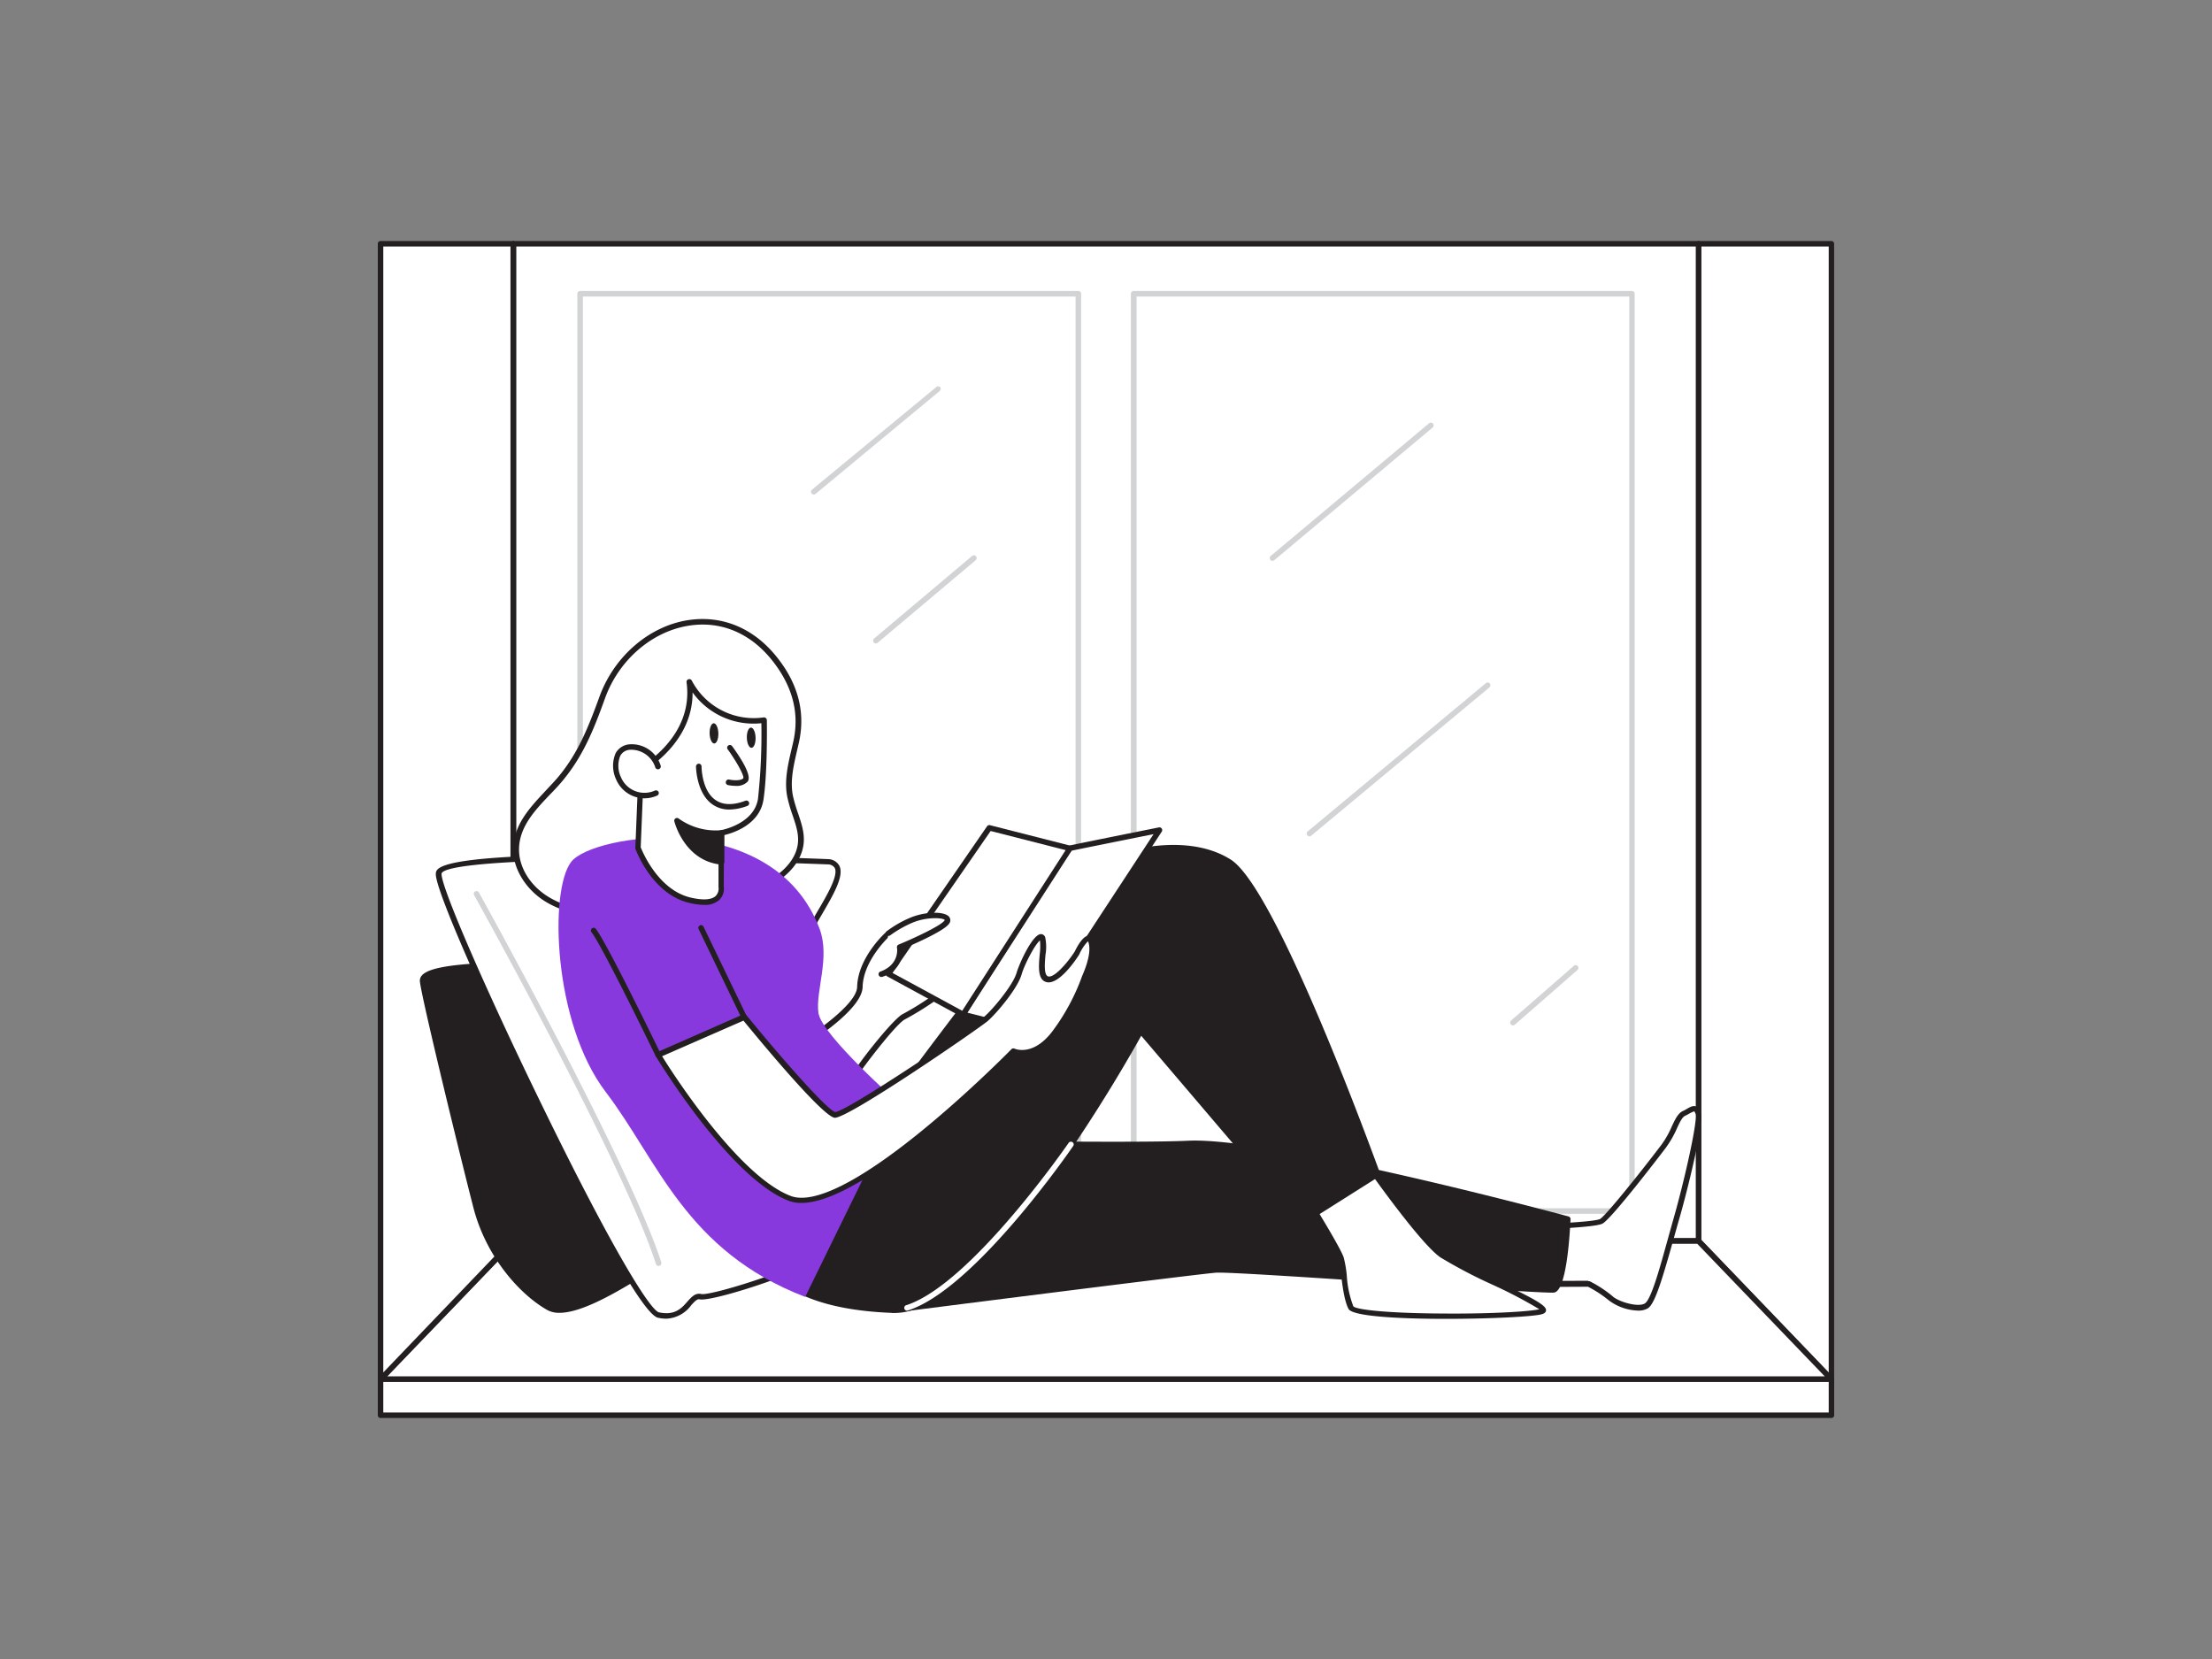 <svg xmlns="http://www.w3.org/2000/svg" viewBox="0 0 400 300"><rect x="0" y="0" width="400" height="300" fill="#808080" stroke="none"/><g id="_447_reading_a_book_flatline" data-name="#447_reading_a_book_flatline"><polygon points="307.14 44.08 307.14 224.39 331.18 249.41 331.18 44.08 307.14 44.08" fill="#fff"/><path d="M331.18,249.91a.51.51,0,0,1-.36-.15l-24-25a.52.52,0,0,1-.14-.35V44.08a.49.49,0,0,1,.49-.5h24a.5.5,0,0,1,.5.5V249.42a.5.5,0,0,1-.31.46A.58.58,0,0,1,331.18,249.91Zm-23.54-25.72,23.05,24V44.58H307.64Z" fill="#231f20"/><rect x="92.86" y="44.08" width="214.29" height="180.31" fill="#fff"/><path d="M307.14,224.89H92.86a.5.5,0,0,1-.5-.5V44.08a.5.5,0,0,1,.5-.5H307.14a.5.5,0,0,1,.5.5V224.39A.5.5,0,0,1,307.14,224.89Zm-213.79-1h213.3V44.58H93.35Z" fill="#231f20"/><path d="M195,219.5h-90.1a.51.51,0,0,1-.5-.5V53.12a.5.5,0,0,1,.5-.5H195a.5.5,0,0,1,.5.5V219A.51.51,0,0,1,195,219.5Zm-89.6-1h89.1V53.62h-89.1Z" fill="#d1d3d4"/><path d="M295.13,219.5H205a.51.51,0,0,1-.5-.5V53.12a.5.5,0,0,1,.5-.5h90.1a.5.5,0,0,1,.5.5V219A.51.51,0,0,1,295.13,219.5Zm-89.6-1h89.1V53.62h-89.1Z" fill="#d1d3d4"/><polygon points="331.18 249.41 68.82 249.41 92.86 224.39 307.14 224.39 331.18 249.41" fill="#fff"/><path d="M331.18,249.91H68.82a.51.51,0,0,1-.46-.3.49.49,0,0,1,.1-.54l24-25a.48.48,0,0,1,.36-.16H307.14a.48.48,0,0,1,.36.16l24,25a.49.49,0,0,1,.1.54A.51.51,0,0,1,331.18,249.91ZM70,248.92H330l-23.08-24H93.07Z" fill="#231f20"/><polygon points="68.82 44.08 68.82 249.41 92.86 224.39 92.86 44.08 68.82 44.08" fill="#fff"/><path d="M68.82,249.91a.58.58,0,0,1-.19,0,.5.5,0,0,1-.31-.46V44.08a.5.5,0,0,1,.5-.5h24a.49.49,0,0,1,.49.5V224.39a.52.52,0,0,1-.14.35l-24,25A.51.51,0,0,1,68.82,249.91Zm.49-205.33v203.6l23-24V44.58Z" fill="#231f20"/><path d="M93.31,174.29c-2.11.38-17.18.13-16.88,3.13s7.64,33,9.72,41.05,7.73,15,13.08,18,21.6-10.06,25.22-11S93.31,174.29,93.31,174.29Z" fill="#231f20"/><path d="M101.17,237.4a4.4,4.4,0,0,1-2.19-.5c-5-2.82-11-9.57-13.32-18.31-2.11-8.15-9.43-38.06-9.73-41.12a1.42,1.42,0,0,1,.36-1.08c1.47-1.7,7.6-2.11,13.74-2.38,1.47-.07,2.73-.13,3.2-.21a.5.5,0,0,1,.49.21c5.49,8,32.81,47.79,31.42,51.47a.83.83,0,0,1-.57.51c-1.07.26-3.51,1.79-6.34,3.55C112.78,232.94,105.63,237.4,101.17,237.4Zm-8.09-62.57c-.62.07-1.66.12-3,.17-4.09.19-11.71.53-13,2a.43.43,0,0,0-.13.33c.3,2.95,7.66,33.08,9.71,41,2.19,8.45,8,15,12.84,17.69,3.4,1.91,12.32-3.65,18.23-7.34a38.18,38.18,0,0,1,6.52-3.64C124.73,222.07,105.54,192.89,93.08,174.83Z" fill="#231f20"/><path d="M149.76,155.85S79.61,153,79.31,158s34.67,78.71,39.78,79.79,5.64-3.78,7.6-3.29,21.74-5.6,28-11-10.54-46.22-9.81-51.28S155.52,156.57,149.76,155.85Z" fill="#fff"/><path d="M120.48,238.46a6.81,6.81,0,0,1-1.49-.17c-3.45-.72-16.72-27.28-22.27-38.67-8.8-18.07-18.07-38.81-17.91-41.62.07-1.09.21-3.64,35.84-3.45,17.38.08,35,.8,35.13.81h0a2.36,2.36,0,0,1,2,1.2c.91,1.83-1.06,5.2-3.14,8.77-1.51,2.57-3.06,5.24-3.32,7-.25,1.65,1.68,7.93,3.91,15.19,4.47,14.57,10,32.7,5.72,36.39-6.3,5.4-26.27,11.6-28.42,11.05-.44-.1-.83.3-1.49,1A5.86,5.86,0,0,1,120.48,238.46Zm-8-83c-20.81,0-32.54,1.05-32.63,2.55-.14,2.25,7.86,20.71,17.81,41.14C110.21,225,117.53,237,119.19,237.32c2.86.6,4.08-.76,5.15-2,.74-.82,1.43-1.58,2.48-1.32,1.68.41,21.27-5.49,27.52-10.85,3.81-3.26-2.11-22.56-6-35.33-2.36-7.69-4.22-13.76-3.95-15.64s1.9-4.74,3.45-7.4c1.77-3,3.78-6.47,3.11-7.82a1.44,1.44,0,0,0-1.21-.65C135.28,155.76,122.75,155.5,112.44,155.5Z" fill="#231f20"/><path d="M277.46,221.84s10.7-.3,12.09-1,9.41-11.1,11.29-13.58,2.38-5.35,3.67-5.94,2.08-1.59,2.57,0-2.18,13-4,19.22-3.86,14.57-5.35,15.56-5.45-.3-6.54-1.39a22.12,22.12,0,0,0-4-2.58s-12.79.1-13-.19S277.46,221.84,277.46,221.84Z" fill="#fff"/><path d="M296.25,237a9.26,9.26,0,0,1-5.37-1.89,20.77,20.77,0,0,0-3.73-2.43c-12.93.1-13.09-.14-13.28-.42s-.33-.5,3.12-10.54a.48.48,0,0,1,.45-.34c4.1-.11,10.94-.47,11.88-.94s7.12-8.16,11.12-13.43a16.7,16.7,0,0,0,1.87-3.31c.63-1.33,1.13-2.39,2-2.79a5.7,5.7,0,0,0,.74-.4c.58-.33,1.12-.64,1.67-.43a1.67,1.67,0,0,1,.85,1.14c.6,1.92-2.55,14.56-4,19.51-.29,1-.59,2.09-.89,3.17-2,7.09-3.36,11.79-4.66,12.66A3.27,3.27,0,0,1,296.25,237Zm-9-5.31a.54.54,0,0,1,.22,0,22.08,22.08,0,0,1,4.09,2.67c1,1,4.7,2.13,5.91,1.32s2.92-7.3,4.26-12.1c.3-1.08.6-2.16.89-3.18,2.08-7.28,4.37-17.66,4-18.94-.14-.44-.26-.5-.26-.5s-.56.22-.81.37-.52.3-.82.44c-.54.24-1,1.2-1.5,2.31a18.71,18.71,0,0,1-2,3.48c-.4.53-9.81,12.89-11.47,13.72-1.35.67-9.89,1-12,1-1.07,3.13-2.62,7.8-3,9.21,1.71.13,8.26.14,12.41.11Z" fill="#231f20"/><path d="M161.56,236.91S216,230,219.88,229.67,279,233.53,281,233.23s2.53-12.78,2.53-12.78-53.47-14.4-68.63-13.67c-8.77.42-37.2,0-37.2,0Z" fill="#231f20"/><path d="M161.56,237.41a.49.49,0,0,1-.44-.73l16.11-30.14a.5.5,0,0,1,.45-.26c.28,0,28.51.41,37.16,0,15.07-.72,66.6,13.1,68.79,13.69a.49.49,0,0,1,.37.5c-.18,3.88-.84,12.93-2.95,13.26-.92.14-10.88-.52-27.06-1.59-15-1-32-2.13-34.07-2-3.8.29-57.75,7.17-58.3,7.24ZM178,207.28l-15.51,29c7.53-1,53.79-6.85,57.39-7.12,2.09-.16,18.42.92,34.21,2,12.76.85,25.95,1.73,26.84,1.6s1.75-5.65,2.08-11.91c-4.88-1.3-53.86-14.24-68.09-13.55C206.7,207.67,181.07,207.32,178,207.28Z" fill="#231f20"/><path d="M236.57,217.13s5.35,8.62,5.94,10.41.6,6.69,1.78,8.92,34.93,1.79,34.79.46-14.57-7.3-18.36-10S247,210,247,210Z" fill="#fff"/><path d="M261.48,238.49c-8.45,0-16.91-.45-17.62-1.79s-1.06-3.82-1.31-5.92a19.26,19.26,0,0,0-.51-3.09c-.46-1.36-4.06-7.33-5.9-10.3a.49.49,0,0,1,.14-.67l10.41-7.13a.5.5,0,0,1,.69.12c.1.14,9.95,14.23,13.63,16.83a88.1,88.1,0,0,0,9.19,4.82c7.17,3.48,9.27,4.62,9.37,5.5q.06.54-.72.78C277.4,238.09,269.45,238.49,261.48,238.49Zm-24.24-21.22c1.08,1.75,5.21,8.5,5.74,10.11a19.82,19.82,0,0,1,.56,3.28,18.54,18.54,0,0,0,1.19,5.57c.54.59,6.07,1.27,16.9,1.3,8.31.05,15-.37,16.73-.78a83.85,83.85,0,0,0-8.59-4.49,89,89,0,0,1-9.34-4.91c-3.5-2.47-11.9-14.27-13.58-16.66Z" fill="#231f20"/><path d="M139.85,230c.9.6,4.83,6.36,21.71,6.95s44.68-50.5,44.68-50.5l29.34,34.44,13.47-8.52s-18.43-51.22-26.75-56.48-22-1.39-28,2.47-34.78,43.4-34.78,43.4Z" fill="#231f20"/><path d="M161.85,237.42h-.31c-15.14-.53-20-5.17-21.59-6.69-.17-.16-.29-.28-.37-.34a.49.49,0,0,1-.22-.32.55.55,0,0,1,.08-.38l19.72-28.24c1.19-1.63,29-39.67,34.92-43.54,5.57-3.62,19.64-8.06,28.48-2.47,8.38,5.29,26.21,54.63,27,56.73a.5.5,0,0,1-.2.59l-13.48,8.52a.51.51,0,0,1-.65-.1l-28.86-33.88a286.29,286.29,0,0,1-15.69,24.89C178.68,228.93,169,237.42,161.85,237.42Zm-21.33-7.54.12.11c1.53,1.46,6.17,5.9,20.93,6.42h.29c16.41,0,43.67-49.74,43.95-50.25a.47.47,0,0,1,.38-.25.49.49,0,0,1,.44.17l29,34.1,12.77-8.07c-1.7-4.68-18.7-51-26.41-55.84-4.17-2.64-16.5-4.63-27.4,2.46-5.8,3.77-34.36,42.88-34.65,43.28Z" fill="#231f20"/><path d="M154.29,195c0-.59,7.33-10.25,9.16-11.15a56.12,56.12,0,0,0,5.11-3.12l-2.74-6.22s-2.17.87-1.72-1.06-3.43-4.63-3.43-4.63-5.06,4.5-5.18,9.68c-.1,4.17-11.31,10.85-11.31,10.85Z" fill="#fff"/><path d="M154.29,195.46a.54.54,0,0,1-.25-.06l-10.1-5.65a.5.5,0,0,1,0-.87c3-1.82,11-7.24,11.06-10.43.13-5.33,5.14-9.86,5.35-10a.51.51,0,0,1,.62,0c.42.29,4.13,2.95,3.62,5.15-.09.38,0,.55,0,.59s.68,0,1-.1a.5.5,0,0,1,.64.26l2.74,6.22a.5.5,0,0,1-.17.61,55.39,55.39,0,0,1-5.17,3.16c-1.65.81-8.52,9.86-8.89,10.78a.49.49,0,0,1-.24.35A.47.47,0,0,1,154.29,195.46Zm-9.12-6.17,8.92,5c1.42-2.47,7.52-10.12,9.15-10.91a52,52,0,0,0,4.69-2.86l-2.39-5.43a1.84,1.84,0,0,1-1.6-.21,1.51,1.51,0,0,1-.33-1.57c.25-1.08-1.53-2.85-2.9-3.88-1.05,1-4.63,4.86-4.72,9.05C155.9,182.29,147.83,187.64,145.17,189.29Z" fill="#231f20"/><path d="M140,119c-9.88-12.15-26.29-6-31.09,7.15-1.9,5.23-3.73,10-7.27,14.34-3.16,3.91-8.1,7.36-8.29,12.86-.13,3.84,2.43,7.39,5.73,9.35s7.22,2.58,11,2.79a61.25,61.25,0,0,0,25.11-3.9c3.26-1.24,7.07-3.22,8.79-6.46,2.11-3.95-.2-6.95-1.08-11-.72-3.35.37-6.77,1.09-10.12C145.21,128.47,143.54,123.39,140,119Z" fill="#fff"/><path d="M113.41,166.08c-1.11,0-2.23,0-3.34-.09-3.33-.19-7.61-.68-11.28-2.86s-6.1-6.08-6-9.8C93,149,95.86,146,98.66,143c.92-1,1.79-1.88,2.56-2.84,3.4-4.2,5.2-8.73,7.19-14.2,2.63-7.21,8.84-12.62,15.82-13.79,6.15-1,11.88,1.27,16.12,6.49h0c3.92,4.82,5.32,10,4.15,15.46-.12.55-.25,1.11-.38,1.66-.63,2.73-1.29,5.56-.71,8.24a28,28,0,0,0,.91,3.06c.9,2.67,1.75,5.2.12,8.26-1.44,2.7-4.48,4.95-9.05,6.69A62.18,62.18,0,0,1,113.41,166.08Zm13.65-53.14a16.23,16.23,0,0,0-2.67.23c-6.63,1.11-12.54,6.27-15,13.15-2,5.56-3.86,10.16-7.35,14.49-.8,1-1.73,2-2.62,2.9-2.67,2.81-5.43,5.71-5.56,9.66-.12,3.36,2,6.85,5.48,8.91s7.61,2.54,10.83,2.71A61.17,61.17,0,0,0,135,161.13c4.33-1.65,7.2-3.75,8.52-6.23,1.43-2.68.68-4.9-.19-7.47a27.46,27.46,0,0,1-.93-3.17c-.63-2.9.05-5.84.71-8.67.13-.55.26-1.1.38-1.65,1.1-5.13-.23-10-3.95-14.63h0C136.19,115.15,131.82,112.94,127.06,112.94Z" fill="#231f20"/><path d="M103.29,155.85c-4,5.16-3.27,29.13,6.24,41.61S124,226.2,145.6,234.52l17.09-34.88S148.57,187.16,148,183.19s2.17-10,.2-15.26C139.85,145.89,107.26,150.7,103.29,155.85Z" fill="#8839dd"/><path d="M130.44,150.61l-.05,9.69s.79,4-5.68,2.48-9.35-9.49-9.35-9.49l.58-14.16s10.12-5.42,8.68-15.83a13.26,13.26,0,0,0,13.56,6.92s.16,9.3-.61,14.31S130.44,150.61,130.44,150.61Z" fill="#fff"/><path d="M127.3,163.63a11.49,11.49,0,0,1-2.7-.37c-6.66-1.58-9.59-9.46-9.71-9.8a.58.58,0,0,1,0-.19l.58-14.16a.49.49,0,0,1,.27-.42c.09-.05,9.79-5.39,8.41-15.32a.5.5,0,0,1,.35-.54.49.49,0,0,1,.6.25,12.65,12.65,0,0,0,13,6.65.5.5,0,0,1,.39.12.51.51,0,0,1,.18.37c0,.38.15,9.39-.61,14.38-.7,4.6-5.65,6.08-7.13,6.42l-.05,9.28h0a2.83,2.83,0,0,1-.79,2.42A3.85,3.85,0,0,1,127.3,163.63Zm-11.44-10.42c.34.86,3.19,7.71,9,9.09,2.24.53,3.83.43,4.58-.3a1.94,1.94,0,0,0,.49-1.61l0-9.78a.51.51,0,0,1,.42-.49c.06,0,6-1.08,6.72-5.67a109.36,109.36,0,0,0,.61-13.67,13.58,13.58,0,0,1-12.44-5.57c.06,8.47-7.35,13.33-8.82,14.21Z" fill="#231f20"/><path d="M119,138.6a5,5,0,0,0-5.23-3.5c-2.81.44-2.77,3.62-1.89,5.67a5.13,5.13,0,0,0,6.79,2.65" fill="#fff"/><path d="M116.58,144.36a5.6,5.6,0,0,1-5.16-3.4,5.82,5.82,0,0,1-.09-4.77,3.14,3.14,0,0,1,2.37-1.58,5.47,5.47,0,0,1,5.78,3.87.49.49,0,1,1-1,.24,4.57,4.57,0,0,0-4.67-3.13,2.12,2.12,0,0,0-1.64,1.08,4.79,4.79,0,0,0,.13,3.9,4.61,4.61,0,0,0,6.13,2.39.51.51,0,0,1,.66.25.5.5,0,0,1-.26.66A5.68,5.68,0,0,1,116.58,144.36Z" fill="#231f20"/><path d="M132,135.23s3.58,4.92,2.81,5.83-3,.42-3,.42" fill="#fff"/><path d="M133.05,142.11a8,8,0,0,1-1.4-.14.5.5,0,0,1,.21-1c.65.14,2.13.26,2.56-.25.16-.46-1.16-2.91-2.83-5.22a.48.48,0,0,1,.11-.69.5.5,0,0,1,.69.11c1.74,2.39,3.64,5.45,2.79,6.44A2.74,2.74,0,0,1,133.05,142.11Z" fill="#231f20"/><ellipse cx="129.11" cy="132.62" rx="0.79" ry="1.83" transform="translate(-3.83 3.84) rotate(-1.68)" fill="#231f20"/><ellipse cx="135.84" cy="133.4" rx="0.79" ry="1.83" transform="translate(-3.85 4.04) rotate(-1.68)" fill="#231f20"/><path d="M130.44,150.61s-3.68.67-8.06-2.2c0,0,1.62,6.81,8,7.44Z" fill="#231f20"/><path d="M130.41,156.35h0c-6.7-.66-8.45-7.76-8.47-7.83a.48.48,0,0,1,.2-.52.5.5,0,0,1,.56,0,11.52,11.52,0,0,0,7.69,2.13.54.54,0,0,1,.41.11.5.5,0,0,1,.18.39l0,5.24a.48.48,0,0,1-.16.36A.51.51,0,0,1,130.41,156.35Zm-7.13-6.83c.74,1.83,2.61,5.11,6.64,5.77l0-4.12A12.61,12.61,0,0,1,123.28,149.52Z" fill="#231f20"/><path d="M126.41,138.6s0,9.83,8.63,6.66" fill="#fff"/><path d="M131.92,146.39a5.19,5.19,0,0,1-3.06-.91c-2.91-2-3-6.68-3-6.88a.51.51,0,0,1,.5-.5h0a.5.5,0,0,1,.5.5s0,4.33,2.52,6.06c1.33.93,3.16,1,5.44.13a.5.5,0,0,1,.34.94A9.61,9.61,0,0,1,131.92,146.39Z" fill="#231f20"/><path d="M185.88,186.41c-.44-.15-11.74-3-11.74-3s18.88-29.87,19.32-30,16.2-3.3,16.2-3.3Z" fill="#fff"/><path d="M185.88,186.91l-.16,0c-.34-.12-7.19-1.84-11.7-3a.5.5,0,0,1-.3-.75c19-30,19.37-30.15,19.58-30.23.46-.15,13.63-2.78,16.27-3.31a.5.5,0,0,1,.51.77L186.3,186.69A.52.52,0,0,1,185.88,186.91Zm-10.95-3.79c2.3.58,9,2.27,10.73,2.72l22.94-35c-5.9,1.18-13.77,2.77-14.87,3C192.6,155.3,182.1,171.78,174.93,183.12Z" fill="#231f20"/><polygon points="174.14 183.44 160.67 176.12 178.9 149.7 193.46 153.42 174.14 183.44" fill="#fff"/><path d="M174.14,183.94a.53.53,0,0,1-.24-.06l-13.47-7.32a.49.49,0,0,1-.24-.32.47.47,0,0,1,.07-.4l18.23-26.42a.49.49,0,0,1,.53-.2l14.56,3.71a.5.5,0,0,1,.35.3.54.54,0,0,1-.05.46l-19.32,30A.51.51,0,0,1,174.14,183.94Zm-12.74-8L174,182.78l18.7-29.05-13.56-3.46Z" fill="#231f20"/><path d="M119,190.72s13.32,22,23.83,26S183.26,190,183.26,190s3.66,1.68,7.43-3.27a38.35,38.35,0,0,0,5.43-10.06s1.95-4,1.21-6.41c-.63-2.09-2.62,2-2.62,2s-3.35,5.21-5.34,4.72-.29-5.8-.89-7.36-3.54,4-4.23,6.37-4.36,6.74-5.95,8.12S153,201.72,151,201.57s-16.41-17.68-16.41-17.68Z" fill="#fff"/><path d="M144.91,217.53a6.31,6.31,0,0,1-2.26-.38c-10.54-4-23.53-25.26-24.08-26.17a.49.49,0,0,1,0-.41.5.5,0,0,1,.27-.3l15.54-6.84a.51.51,0,0,1,.59.14c6.9,8.45,14.8,17.31,16.06,17.51,2,0,24.92-15.47,27-17.27,1.61-1.41,5.16-5.7,5.8-7.89.48-1.67,2.87-6.94,4.37-7a.8.8,0,0,1,.81.6,8.34,8.34,0,0,1,.05,3.1c-.14,1.58-.33,3.74.5,3.95,1.11.26,3.48-2.47,4.79-4.51.51-1.06,1.57-2.94,2.59-2.86.3,0,.7.21.92.94.79,2.61-1.15,6.61-1.24,6.78a37.8,37.8,0,0,1-5.48,10.14c-3.34,4.4-6.64,3.87-7.69,3.55C180.6,193.43,156.49,217.53,144.91,217.53ZM119.73,191c2,3.24,13.91,21.73,23.27,25.27,4.12,1.55,12.3-2.51,23.66-11.76,8.67-7.06,16.16-14.7,16.24-14.78a.49.49,0,0,1,.56-.1c.14.06,3.37,1.43,6.83-3.12a38.33,38.33,0,0,0,5.36-9.92c0-.1,1.87-3.87,1.2-6.11a.57.57,0,0,0-.12-.26,8.07,8.07,0,0,0-1.57,2.38c-.62,1-3.69,5.53-5.91,5-1.65-.41-1.43-2.85-1.24-5a11.09,11.09,0,0,0,.05-2.54c-.82.62-2.74,4.15-3.34,6.2-.72,2.48-4.41,6.88-6.09,8.36-1.31,1.15-25,17.51-27.67,17.51h0c-2.09-.15-12.87-13.11-16.52-17.57Z" fill="#231f20"/><path d="M134.54,184.38a.5.5,0,0,1-.45-.28L126.33,168a.49.49,0,0,1,.89-.43l7.77,16.1a.49.49,0,0,1-.23.66A.44.44,0,0,1,134.54,184.38Z" fill="#231f20"/><path d="M119,191.22a.5.5,0,0,1-.45-.28c-.09-.2-9.66-19.92-11.59-22.36a.5.5,0,0,1,.08-.7.49.49,0,0,1,.7.08c2,2.53,11.31,21.73,11.71,22.55a.5.5,0,0,1-.23.66A.44.44,0,0,1,119,191.22Z" fill="#231f20"/><path d="M164.1,237a.5.5,0,0,1-.15-1c11.66-3.81,29.12-29.08,29.3-29.34a.5.5,0,0,1,.69-.12.49.49,0,0,1,.13.69c-.72,1.05-17.83,25.8-29.81,29.72Z" fill="#fff"/><path d="M160.67,168.78a20,20,0,0,1,4-2.28c3.27-1.44,7.63-1.09,6.54.32s-8.48,4.48-8.48,4.48.64,3.37-3.22,4.86" fill="#fff"/><path d="M159.47,176.66a.5.5,0,0,1-.18-1c3.41-1.31,2.94-4.18,2.91-4.3a.51.51,0,0,1,.3-.55c2.92-1.21,7.53-3.37,8.27-4.32a.4.4,0,0,0,.07-.12c-.28-.42-3.29-.64-6,.55a21.05,21.05,0,0,0-3.81,2.18.51.51,0,0,1-.7,0,.49.49,0,0,1,0-.69,19.75,19.75,0,0,1,4.11-2.39c2.71-1.19,6.35-1.3,7.2-.22a1,1,0,0,1-.07,1.3c-1,1.35-6.76,3.83-8.34,4.5a5,5,0,0,1-3.57,5A.58.58,0,0,1,159.47,176.66Z" fill="#231f20"/><path d="M119.09,228.92a.51.51,0,0,1-.48-.35C113,210.92,86,162.32,85.71,161.83a.5.5,0,0,1,.87-.48c.28.49,27.33,49.18,33,66.92a.5.5,0,0,1-.33.62A.4.4,0,0,1,119.09,228.92Z" fill="#d1d3d4"/><rect x="68.82" y="249.42" width="262.37" height="6.51" fill="#fff"/><path d="M331.18,256.42H68.82a.5.5,0,0,1-.5-.5v-6.5a.5.5,0,0,1,.5-.5H331.18a.5.5,0,0,1,.5.5v6.5A.5.5,0,0,1,331.18,256.42Zm-261.87-1H330.69v-5.51H69.31Z" fill="#231f20"/><path d="M147.16,89.42a.51.51,0,0,1-.39-.18.5.5,0,0,1,.07-.7L169.3,70A.5.5,0,0,1,170,70a.5.5,0,0,1-.07.7L147.48,89.31A.5.5,0,0,1,147.16,89.42Z" fill="#d1d3d4"/><path d="M230.1,101.42a.5.5,0,0,1-.32-.88l28.64-24a.51.51,0,0,1,.71.06.51.51,0,0,1-.06.71l-28.65,24A.52.52,0,0,1,230.1,101.42Z" fill="#d1d3d4"/><path d="M158.39,116.35a.49.49,0,0,1-.38-.18.51.51,0,0,1,.06-.71l17.71-14.92a.5.5,0,1,1,.65.77l-17.72,14.92A.49.49,0,0,1,158.39,116.35Z" fill="#d1d3d4"/><path d="M273.59,185.42a.52.52,0,0,1-.38-.17.51.51,0,0,1,.05-.71l11.32-9.87a.5.5,0,1,1,.66.75l-11.32,9.88A.52.52,0,0,1,273.59,185.42Z" fill="#d1d3d4"/><path d="M236.8,151.23a.5.5,0,0,1-.32-.89l32.22-26.81a.49.49,0,0,1,.7.06.51.51,0,0,1-.06.71l-32.22,26.81A.51.51,0,0,1,236.8,151.23Z" fill="#d1d3d4"/></g></svg>